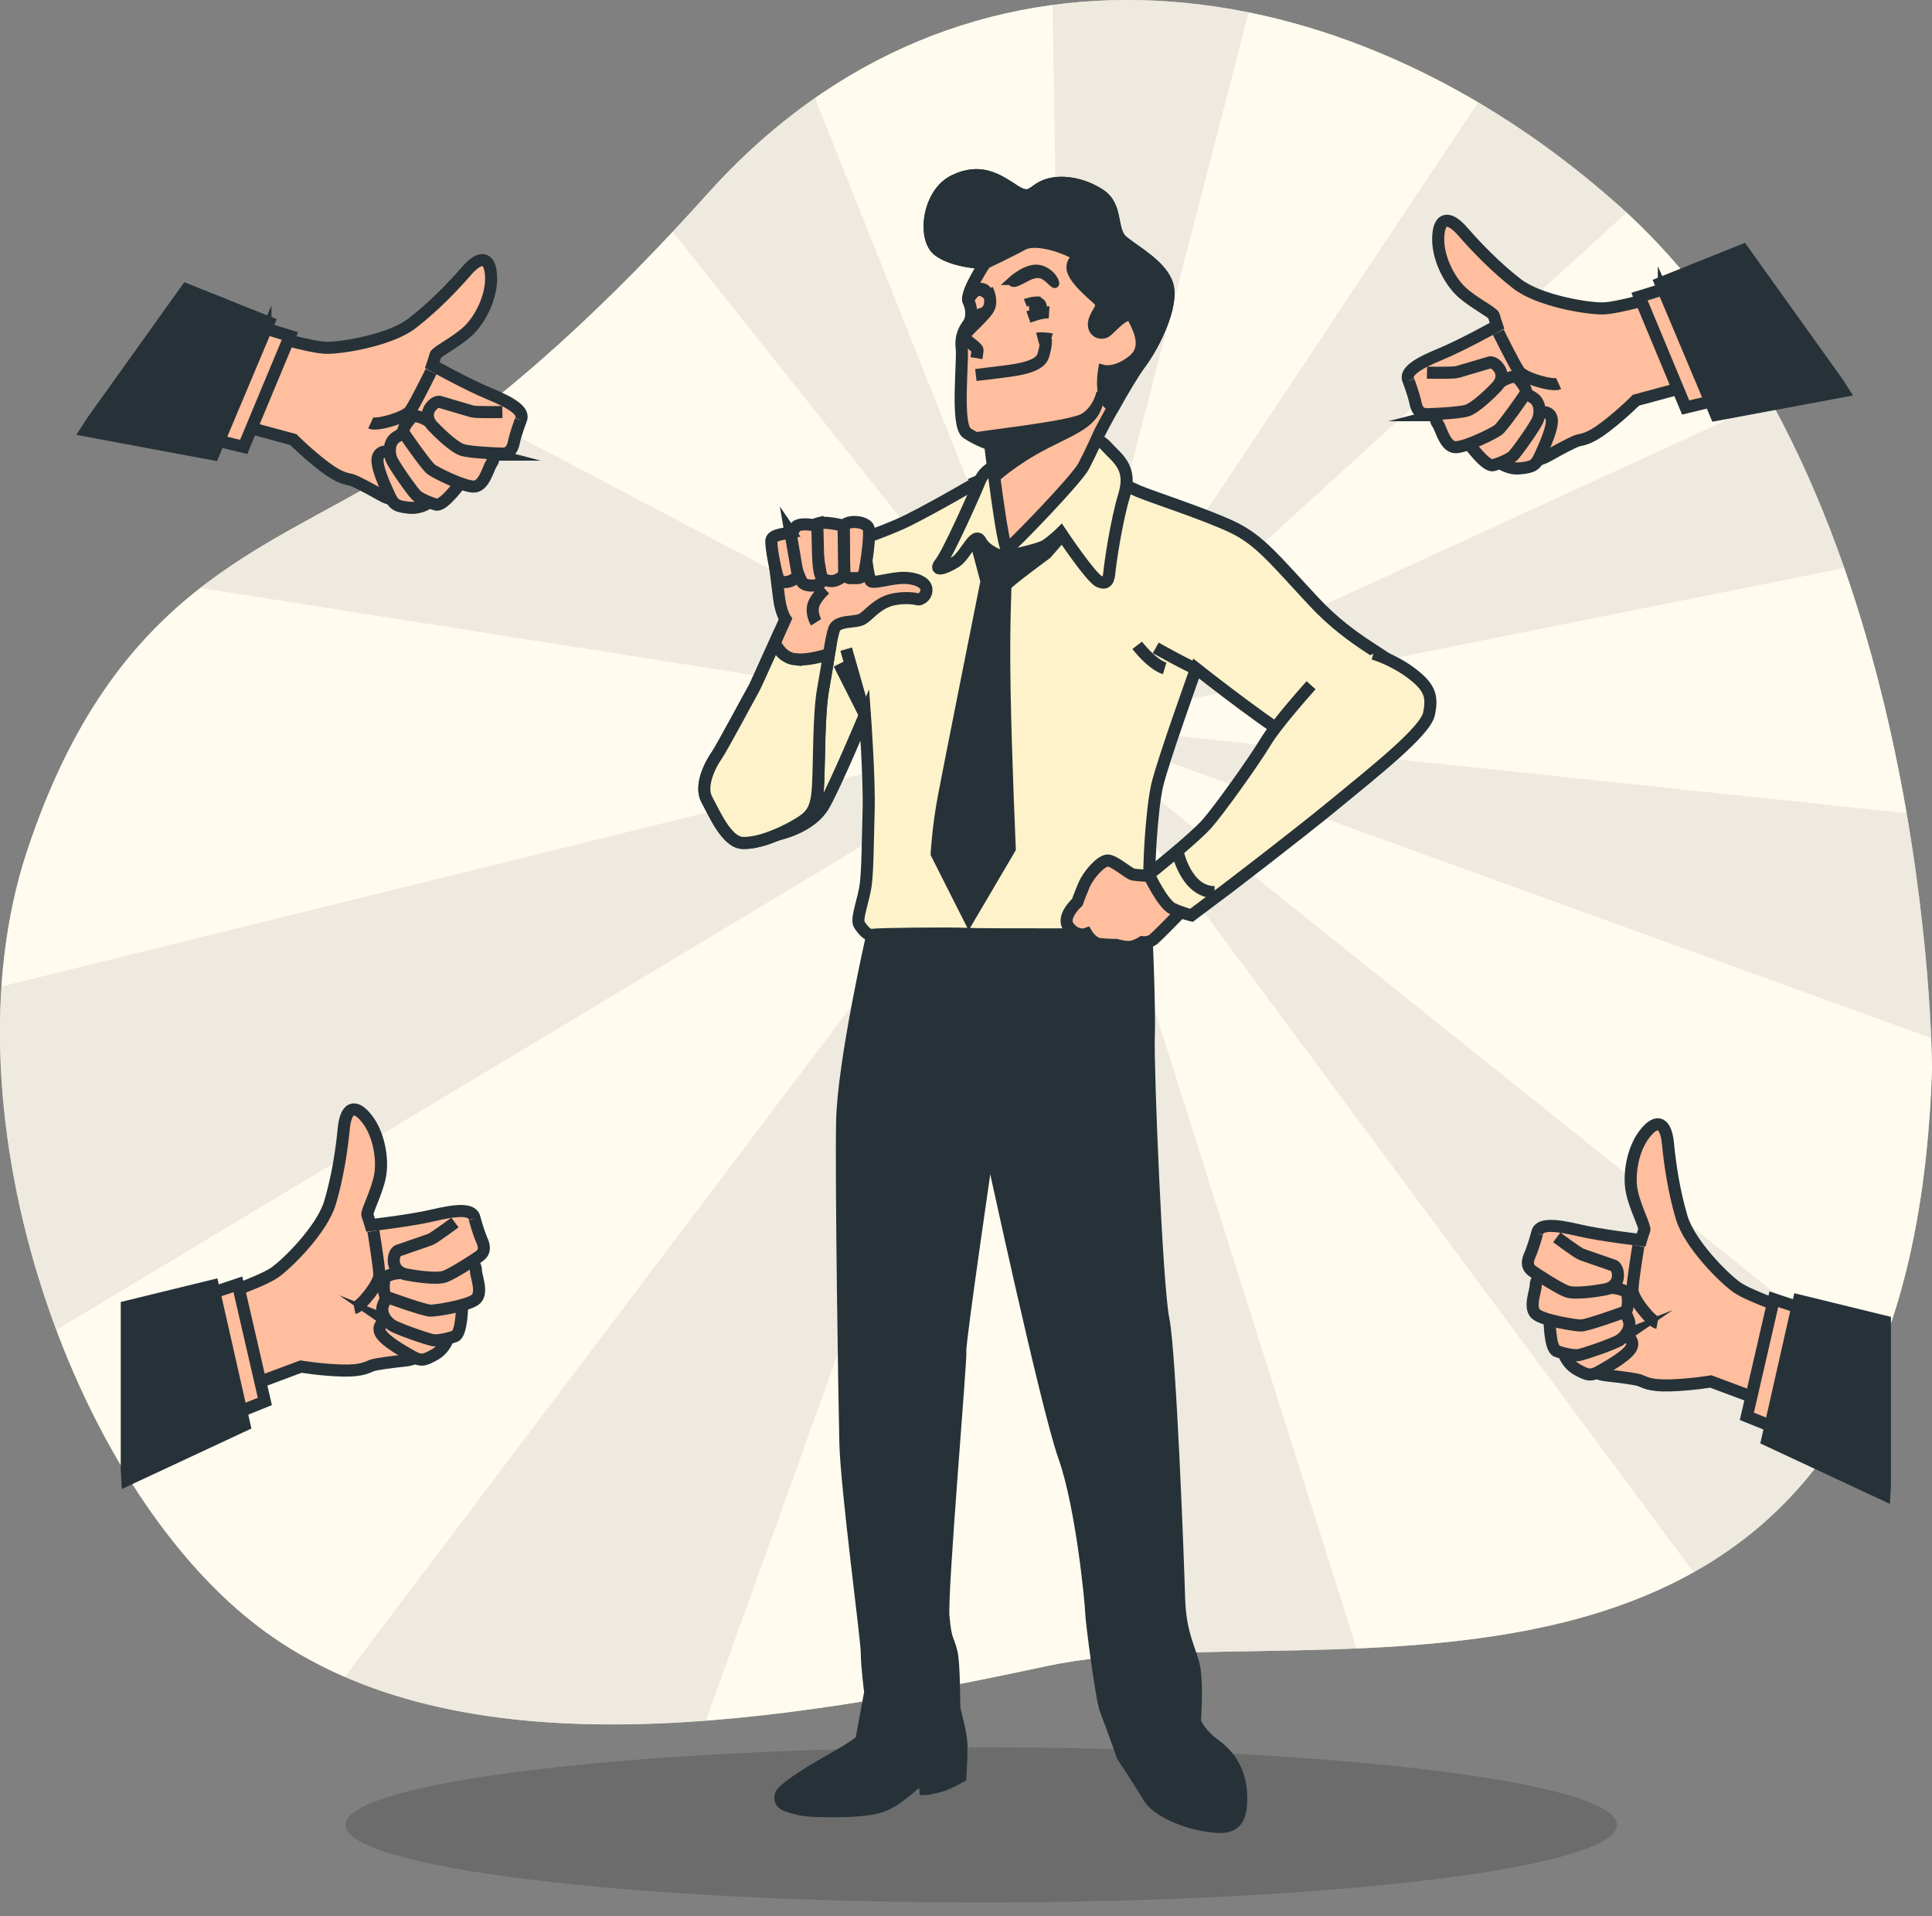 <svg width="120" height="119" viewBox="0 0 120 119" fill="none" xmlns="http://www.w3.org/2000/svg">
<rect x="0" y="0" width="120" height="119" fill="#808080" stroke="none"/>
<g clip-path="url(#clip0_134_12507)">
<path d="M120 66.374C120 66.374 119.979 30.095 100.552 12.768C83.4 -2.528 59.786 -5.635 43.929 12.052C38.279 18.354 31.447 24.921 24.35 29.325C16.393 34.263 7.092 36.518 1.676 52.867C-3.74 69.216 4.646 93.187 16.946 101.674C29.246 110.161 48.519 107.008 65.076 103.458C81.631 99.908 118.556 111.394 120 66.376V66.374Z" fill="#FEF2CA"/>
<path opacity="0.7" d="M120 66.374C120 66.374 119.979 30.095 100.552 12.768C83.4 -2.528 59.786 -5.635 43.929 12.052C38.279 18.354 31.447 24.921 24.35 29.325C16.393 34.263 7.092 36.518 1.676 52.867C-3.74 69.216 4.646 93.187 16.946 101.674C29.246 110.161 48.519 107.008 65.076 103.458C81.631 99.908 118.556 111.394 120 66.376V66.374Z" fill="white"/>
<path opacity="0.16" d="M60.943 118.151C82.751 118.151 100.429 115.995 100.429 113.335C100.429 110.675 82.751 108.519 60.943 108.519C39.136 108.519 21.457 110.675 21.457 113.335C21.457 115.995 39.136 118.151 60.943 118.151Z" fill="black"/>
<path opacity="0.07" d="M100.552 12.765C97.788 10.299 94.853 8.15 91.81 6.356L66.114 44.972L101.034 13.206C100.874 13.054 100.715 12.91 100.55 12.763L100.552 12.765ZM77.557 0.77C73.487 -0.057 69.384 -0.232 65.373 0.309L66.117 44.974L77.557 0.77ZM50.625 6.085C48.278 7.723 46.035 9.702 43.93 12.053C43.232 12.832 42.514 13.615 41.78 14.4L66.114 44.974L50.625 6.085ZM29.542 25.706C27.836 27.019 26.101 28.237 24.35 29.323C20.497 31.712 16.329 33.475 12.439 36.515L66.114 44.972L29.542 25.706ZM0.093 61.264C-0.375 68.232 0.945 75.775 3.502 82.597L66.117 44.974L0.093 61.264ZM66.117 44.974L21.416 104.138C27.921 106.964 35.736 107.474 43.84 106.861L66.12 44.974H66.117ZM66.117 44.974L68.243 102.966C72.836 102.475 78.448 102.627 84.26 102.377L66.114 44.974H66.117ZM116.299 85.158L66.114 44.974L105.186 97.645C109.737 95.1 113.637 91.189 116.299 85.158ZM118.423 50.501L66.117 44.974L119.952 64.469C119.844 61.84 119.499 56.71 118.423 50.501ZM109.951 24.841L66.117 44.974L114.551 35.275C113.318 31.74 111.807 28.203 109.948 24.841H109.951Z" fill="black"/>
<path d="M103.345 18.292C103.345 18.292 100.539 19.144 99.543 19.154C98.547 19.165 95.581 18.673 94.232 17.63C92.884 16.588 91.686 15.334 90.85 14.374C90.013 13.416 89.39 13.458 89.331 14.709C89.269 15.957 89.998 17.396 90.757 18.107C91.517 18.817 92.739 19.401 92.791 19.615C92.842 19.829 92.981 20.233 92.981 20.233C92.981 20.233 90.788 21.451 89.468 21.994C88.147 22.537 87.179 23.077 87.493 23.657C87.807 24.236 88.633 24.9 89.105 25.417C89.576 25.935 92.222 27.809 93.059 28.064C93.895 28.319 94.57 28.491 94.976 28.499C95.383 28.506 95.504 28.674 96.184 28.288C96.863 27.901 97.664 27.479 97.945 27.379C98.225 27.279 98.624 27.346 99.695 26.527C100.768 25.708 101.613 24.854 101.613 24.854L105.78 23.729L103.345 18.289V18.292Z" fill="#FFBE9D" stroke="#263238" stroke-width="0.75" stroke-miterlimit="10"/>
<path d="M101.832 18.42L104.7 25.309L107.567 24.614L104.301 17.658L101.832 18.42Z" fill="#FFBE9D" stroke="#263238" stroke-width="0.75" stroke-miterlimit="10"/>
<path d="M108.25 15.537L103.141 17.584L106.585 25.767L114.477 24.295L114.122 23.741L108.25 15.537Z" fill="#263238" stroke="#263238" stroke-width="0.75" stroke-miterlimit="10"/>
<path d="M93.062 20.627C93.062 20.627 94.046 22.635 94.357 23.067C94.666 23.5 96.43 23.997 96.808 23.824" stroke="#263238" stroke-width="0.75" stroke-miterlimit="10"/>
<path d="M95.63 25.621C95.63 25.621 96.214 25.454 96.366 25.948C96.518 26.442 95.926 27.719 95.651 28.319C95.375 28.919 95.185 29.004 94.441 29.083C93.694 29.166 93.205 28.762 93.205 28.762C93.205 28.762 94.011 28.134 94.132 27.948C94.25 27.763 95.63 25.621 95.63 25.621Z" fill="#FFBE9D" stroke="#263238" stroke-width="0.75" stroke-miterlimit="10"/>
<path d="M91.19 27.49C91.19 27.49 92.284 29.019 92.745 28.89C93.205 28.761 93.774 28.504 93.983 28.306C94.191 28.105 95.373 26.457 95.53 26.043C95.687 25.629 95.677 24.985 95.226 24.704L94.776 24.424C94.776 24.424 94.173 25.057 93.342 25.649C92.51 26.244 90.925 26.975 90.896 27.147C90.868 27.317 91.19 27.49 91.19 27.49Z" fill="#FFBE9D" stroke="#263238" stroke-width="0.75" stroke-miterlimit="10"/>
<path d="M89.218 25.785C89.218 25.785 89.089 26.027 89.303 26.326C89.517 26.625 89.761 27.806 90.438 27.773C91.118 27.739 92.745 26.926 93.043 26.712C93.342 26.498 94.652 24.606 94.771 24.421C94.889 24.236 94.462 23.638 94.228 23.453C93.996 23.268 93.35 23.631 93.35 23.631C93.35 23.631 90.745 25.394 89.216 25.785H89.218Z" fill="#FFBE9D" stroke="#263238" stroke-width="0.75" stroke-miterlimit="10"/>
<path d="M88.634 23.142C88.634 23.142 90.269 23.178 90.516 23.103C90.763 23.029 92.547 22.503 92.547 22.503C92.547 22.503 92.817 22.46 93.103 22.859C93.388 23.258 93.255 23.703 92.972 24.007C92.688 24.311 91.633 25.366 91.082 25.51C90.531 25.654 89.115 25.711 88.675 25.726C88.232 25.742 88.011 25.5 87.916 25.013C87.82 24.529 87.496 23.657 87.496 23.657" fill="#FFBE9D"/>
<path d="M88.634 23.142C88.634 23.142 90.269 23.178 90.516 23.103C90.763 23.029 92.547 22.503 92.547 22.503C92.547 22.503 92.817 22.46 93.103 22.859C93.388 23.258 93.255 23.703 92.972 24.007C92.688 24.311 91.633 25.366 91.082 25.51C90.531 25.654 89.115 25.711 88.675 25.726C88.232 25.742 88.011 25.5 87.916 25.013C87.82 24.529 87.496 23.657 87.496 23.657" stroke="#263238" stroke-width="0.75" stroke-miterlimit="10"/>
<path d="M111.483 81.464C111.483 81.464 108.706 80.525 107.887 79.953C107.071 79.382 104.945 77.258 104.456 75.623C103.967 73.989 103.72 72.274 103.599 71.008C103.475 69.741 102.945 69.414 102.17 70.395C101.392 71.376 101.148 72.969 101.354 73.991C101.557 75.013 102.211 76.197 102.131 76.401C102.049 76.604 101.928 77.013 101.928 77.013C101.928 77.013 99.436 76.728 98.046 76.401C96.656 76.074 95.554 75.95 95.472 76.604C95.389 77.258 95.675 78.28 95.757 78.972C95.84 79.667 96.9 82.731 97.433 83.426C97.966 84.121 98.414 84.651 98.741 84.896C99.068 85.14 99.068 85.346 99.843 85.426C100.62 85.508 101.519 85.629 101.804 85.712C102.09 85.794 102.376 86.08 103.725 86.039C105.074 85.998 106.258 85.794 106.258 85.794L110.302 87.305L111.486 81.464H111.483Z" fill="#FFBE9D" stroke="#263238" stroke-width="0.75" stroke-miterlimit="10"/>
<path d="M110.176 80.688L108.5 87.96L111.236 89.061L112.626 81.504L110.176 80.688Z" fill="#FFBE9D" stroke="#263238" stroke-width="0.75" stroke-miterlimit="10"/>
<path d="M117.074 82.077L111.727 80.769L109.766 89.429L117.04 92.825L117.074 92.168V82.077Z" fill="#263238" stroke="#263238" stroke-width="0.75" stroke-miterlimit="10"/>
<path d="M101.763 77.379C101.763 77.379 101.395 79.585 101.395 80.115C101.395 80.646 102.537 82.077 102.947 82.157" stroke="#263238" stroke-width="0.75" stroke-miterlimit="10"/>
<path d="M100.943 82.934C100.943 82.934 101.515 83.138 101.353 83.629C101.191 84.121 99.963 84.813 99.391 85.14C98.82 85.467 98.614 85.426 97.963 85.058C97.309 84.69 97.147 84.077 97.147 84.077C97.147 84.077 98.168 84.036 98.372 83.954C98.575 83.871 100.946 82.932 100.946 82.932L100.943 82.934Z" fill="#FFBE9D" stroke="#263238" stroke-width="0.75" stroke-miterlimit="10"/>
<path d="M96.245 81.871C96.245 81.871 96.245 83.75 96.695 83.912C97.146 84.075 97.758 84.198 98.044 84.157C98.33 84.116 100.25 83.462 100.618 83.217C100.986 82.973 101.354 82.44 101.149 81.951L100.945 81.462C100.945 81.462 100.088 81.624 99.066 81.624C98.044 81.624 96.33 81.297 96.206 81.421C96.082 81.544 96.247 81.871 96.247 81.871H96.245Z" fill="#FFBE9D" stroke="#263238" stroke-width="0.75" stroke-miterlimit="10"/>
<path d="M95.633 79.338C95.633 79.338 95.388 79.462 95.388 79.827C95.388 80.192 94.899 81.297 95.471 81.665C96.042 82.033 97.839 82.319 98.207 82.319C98.575 82.319 100.74 81.541 100.943 81.462C101.147 81.382 101.147 80.646 101.067 80.36C100.987 80.074 100.251 79.992 100.251 79.992C100.251 79.992 97.105 79.909 95.635 79.338H95.633Z" fill="#FFBE9D" stroke="#263238" stroke-width="0.75" stroke-miterlimit="10"/>
<path d="M96.695 76.846C96.695 76.846 98.003 77.827 98.247 77.909C98.492 77.992 100.25 78.604 100.25 78.604C100.25 78.604 100.495 78.728 100.495 79.217C100.495 79.706 100.127 79.994 99.717 80.074C99.308 80.154 97.838 80.401 97.308 80.198C96.778 79.994 95.591 79.217 95.225 78.972C94.857 78.728 94.816 78.401 95.022 77.951C95.228 77.5 95.472 76.602 95.472 76.602" fill="#FFBE9D"/>
<path d="M96.695 76.846C96.695 76.846 98.003 77.827 98.247 77.909C98.492 77.992 100.25 78.604 100.25 78.604C100.25 78.604 100.495 78.728 100.495 79.217C100.495 79.706 100.127 79.994 99.717 80.074C99.308 80.154 97.838 80.401 97.308 80.198C96.778 79.994 95.591 79.217 95.225 78.972C94.857 78.728 94.816 78.401 95.022 77.951C95.228 77.5 95.472 76.602 95.472 76.602" stroke="#263238" stroke-width="0.75" stroke-miterlimit="10"/>
<path d="M13.467 80.54C13.467 80.54 16.245 79.601 17.064 79.029C17.88 78.458 20.006 76.334 20.495 74.7C20.984 73.065 21.231 71.35 21.352 70.084C21.476 68.817 22.006 68.49 22.781 69.471C23.558 70.452 23.803 72.046 23.597 73.067C23.394 74.089 22.74 75.274 22.82 75.477C22.902 75.68 23.023 76.09 23.023 76.09C23.023 76.09 25.515 75.804 26.905 75.477C28.295 75.15 29.397 75.026 29.479 75.68C29.561 76.334 29.276 77.356 29.193 78.049C29.111 78.744 28.05 81.807 27.517 82.502C26.985 83.197 26.537 83.727 26.21 83.972C25.883 84.216 25.883 84.422 25.108 84.502C24.333 84.582 23.432 84.706 23.146 84.788C22.861 84.87 22.575 85.156 21.226 85.115C19.877 85.074 18.693 84.87 18.693 84.87L14.649 86.381L13.465 80.54H13.467Z" fill="#FFBE9D" stroke="#263238" stroke-width="0.75" stroke-miterlimit="10"/>
<path d="M14.775 79.763L16.451 87.035L13.714 88.139L12.324 80.581L14.775 79.763Z" fill="#FFBE9D" stroke="#263238" stroke-width="0.75" stroke-miterlimit="10"/>
<path d="M7.875 81.153L13.222 79.846L15.183 88.505L7.908 91.901L7.875 91.244V81.153Z" fill="#263238" stroke="#263238" stroke-width="0.75" stroke-miterlimit="10"/>
<path d="M23.192 76.455C23.192 76.455 23.56 78.661 23.56 79.192C23.56 79.722 22.417 81.153 22.008 81.233" stroke="#263238" stroke-width="0.75" stroke-miterlimit="10"/>
<path d="M24.009 82.01C24.009 82.01 23.437 82.214 23.599 82.705C23.762 83.197 24.989 83.89 25.561 84.216C26.132 84.543 26.338 84.502 26.989 84.134C27.643 83.766 27.806 83.153 27.806 83.153C27.806 83.153 26.784 83.112 26.58 83.03C26.377 82.947 24.006 82.008 24.006 82.008L24.009 82.01Z" fill="#FFBE9D" stroke="#263238" stroke-width="0.75" stroke-miterlimit="10"/>
<path d="M28.705 80.947C28.705 80.947 28.705 82.826 28.255 82.989C27.804 83.151 27.192 83.274 26.906 83.233C26.62 83.192 24.7 82.538 24.332 82.293C23.964 82.049 23.596 81.516 23.802 81.027L24.005 80.538C24.005 80.538 24.862 80.7 25.884 80.7C26.906 80.7 28.62 80.373 28.744 80.497C28.867 80.62 28.703 80.947 28.703 80.947H28.705Z" fill="#FFBE9D" stroke="#263238" stroke-width="0.75" stroke-miterlimit="10"/>
<path d="M29.318 78.416C29.318 78.416 29.562 78.54 29.562 78.905C29.562 79.271 30.052 80.375 29.48 80.743C28.909 81.111 27.112 81.397 26.744 81.397C26.375 81.397 24.21 80.62 24.007 80.54C23.804 80.46 23.804 79.724 23.884 79.438C23.963 79.152 24.7 79.07 24.7 79.07C24.7 79.07 27.845 78.987 29.315 78.416H29.318Z" fill="#FFBE9D" stroke="#263238" stroke-width="0.75" stroke-miterlimit="10"/>
<path d="M28.257 75.922C28.257 75.922 26.949 76.903 26.704 76.985C26.46 77.068 24.702 77.68 24.702 77.68C24.702 77.68 24.457 77.804 24.457 78.293C24.457 78.782 24.825 79.071 25.234 79.15C25.644 79.23 27.114 79.477 27.644 79.274C28.174 79.071 29.361 78.293 29.727 78.049C30.095 77.804 30.136 77.477 29.93 77.027C29.724 76.576 29.479 75.678 29.479 75.678" fill="#FFBE9D"/>
<path d="M28.257 75.922C28.257 75.922 26.949 76.903 26.704 76.985C26.46 77.068 24.702 77.68 24.702 77.68C24.702 77.68 24.457 77.804 24.457 78.293C24.457 78.782 24.825 79.071 25.234 79.15C25.644 79.23 27.114 79.477 27.644 79.274C28.174 79.071 29.361 78.293 29.727 78.049C30.095 77.804 30.136 77.477 29.93 77.027C29.724 76.576 29.479 75.678 29.479 75.678" stroke="#263238" stroke-width="0.75" stroke-miterlimit="10"/>
<path d="M16.488 20.738C16.488 20.738 19.294 21.59 20.29 21.601C21.286 21.611 24.252 21.119 25.601 20.077C26.95 19.034 28.149 17.78 28.983 16.82C29.817 15.86 30.443 15.904 30.502 17.155C30.564 18.404 29.835 19.843 29.076 20.553C28.317 21.266 27.094 21.848 27.042 22.061C26.991 22.275 26.852 22.679 26.852 22.679C26.852 22.679 29.045 23.897 30.366 24.44C31.686 24.983 32.654 25.524 32.34 26.103C32.026 26.682 31.2 27.346 30.729 27.864C30.258 28.381 27.611 30.255 26.774 30.51C25.938 30.765 25.264 30.937 24.857 30.945C24.447 30.955 24.329 31.12 23.649 30.734C22.97 30.348 22.169 29.926 21.889 29.825C21.608 29.725 21.209 29.792 20.138 28.973C19.065 28.155 18.22 27.3 18.22 27.3L14.053 26.175L16.488 20.736V20.738Z" fill="#FFBE9D" stroke="#263238" stroke-width="0.75" stroke-miterlimit="10"/>
<path d="M18.006 20.867L15.135 27.756L12.268 27.061L15.537 20.105L18.006 20.867Z" fill="#FFBE9D" stroke="#263238" stroke-width="0.75" stroke-miterlimit="10"/>
<path d="M11.582 17.983L16.694 20.03L13.25 28.213L5.357 26.741L5.713 26.187L11.582 17.983Z" fill="#263238" stroke="#263238" stroke-width="0.75" stroke-miterlimit="10"/>
<path d="M26.773 23.073C26.773 23.073 25.79 25.081 25.478 25.514C25.169 25.946 23.406 26.443 23.027 26.27" stroke="#263238" stroke-width="0.75" stroke-miterlimit="10"/>
<path d="M24.206 28.067C24.206 28.067 23.622 27.9 23.47 28.394C23.318 28.889 23.91 30.165 24.185 30.765C24.461 31.365 24.651 31.45 25.395 31.53C26.142 31.612 26.631 31.208 26.631 31.208C26.631 31.208 25.825 30.58 25.707 30.394C25.588 30.209 24.209 28.067 24.209 28.067H24.206Z" fill="#FFBE9D" stroke="#263238" stroke-width="0.75" stroke-miterlimit="10"/>
<path d="M28.643 29.936C28.643 29.936 27.549 31.465 27.088 31.336C26.627 31.208 26.058 30.95 25.85 30.752C25.641 30.551 24.46 28.904 24.303 28.489C24.146 28.075 24.156 27.431 24.607 27.151L25.057 26.87C25.057 26.87 25.659 27.503 26.491 28.095C27.322 28.69 28.908 29.421 28.936 29.594C28.965 29.764 28.643 29.936 28.643 29.936Z" fill="#FFBE9D" stroke="#263238" stroke-width="0.75" stroke-miterlimit="10"/>
<path d="M30.616 28.232C30.616 28.232 30.744 28.474 30.531 28.772C30.317 29.071 30.073 30.252 29.395 30.219C28.718 30.186 27.089 29.372 26.79 29.158C26.492 28.945 25.181 27.053 25.063 26.867C24.945 26.682 25.372 26.085 25.606 25.899C25.84 25.714 26.484 26.077 26.484 26.077C26.484 26.077 29.089 27.84 30.618 28.232H30.616Z" fill="#FFBE9D" stroke="#263238" stroke-width="0.75" stroke-miterlimit="10"/>
<path d="M31.202 25.588C31.202 25.588 29.567 25.624 29.32 25.549C29.073 25.472 27.289 24.95 27.289 24.95C27.289 24.95 27.019 24.906 26.733 25.305C26.447 25.704 26.581 26.149 26.864 26.453C27.15 26.757 28.203 27.812 28.754 27.956C29.305 28.101 30.721 28.157 31.161 28.173C31.601 28.188 31.825 27.946 31.92 27.459C32.015 26.976 32.34 26.103 32.34 26.103" fill="#FFBE9D"/>
<path d="M31.202 25.588C31.202 25.588 29.567 25.624 29.32 25.549C29.073 25.472 27.289 24.95 27.289 24.95C27.289 24.95 27.019 24.906 26.733 25.305C26.447 25.704 26.581 26.149 26.864 26.453C27.15 26.757 28.203 27.812 28.754 27.956C29.305 28.101 30.721 28.157 31.161 28.173C31.601 28.188 31.825 27.946 31.92 27.459C32.015 26.976 32.34 26.103 32.34 26.103" stroke="#263238" stroke-width="0.75" stroke-miterlimit="10"/>
<path d="M54.18 58.053C54.18 58.053 52.378 65.946 52.306 69.658C52.236 73.37 52.44 86.748 52.509 89.618C52.579 92.489 53.84 101.805 53.84 102.644C53.84 103.483 54.051 105.095 54.051 105.095L53.49 108.107C53.49 108.107 53.001 108.526 51.74 109.226C50.478 109.927 49.008 110.838 48.589 111.327C48.37 111.582 48.468 111.976 48.779 112.097C49.176 112.249 49.729 112.413 50.339 112.449C51.529 112.519 53.49 112.519 54.54 112.238C55.591 111.958 56.432 111.049 56.922 110.696L57.411 110.346L57.48 111.116C57.48 111.116 57.55 111.116 58.18 110.977C58.811 110.838 59.65 110.346 59.65 110.346C59.65 110.346 59.72 109.157 59.72 108.454C59.72 107.751 59.37 106.493 59.3 106.212C59.231 105.931 59.3 103.411 59.089 102.569C58.878 101.73 58.739 101.939 58.6 100.399C58.461 98.86 59.72 84.293 59.65 83.873C59.581 83.453 61.434 70.824 61.434 70.824C61.434 70.824 64.974 87.304 66.094 90.455C67.213 93.606 67.775 99.699 67.775 100.119C67.775 100.538 68.405 105.512 68.686 106.212C68.966 106.912 69.736 109.082 69.736 109.082C69.736 109.082 70.856 110.763 71.347 111.602C71.837 112.442 73.518 113.144 74.779 113.353C76.04 113.564 77.021 113.633 77.091 111.952C77.16 110.272 76.529 109.152 75.479 108.382C74.429 107.612 74.218 106.912 74.218 106.912C74.218 106.912 74.357 105.02 74.218 103.831C74.079 102.642 73.306 101.73 73.237 99.28C73.168 96.829 72.676 83.942 72.256 81.911C71.837 79.88 71.283 66.291 71.353 64.401C71.422 62.509 71.178 57.242 71.178 57.242L54.126 57.047L54.177 58.048L54.18 58.053Z" fill="#263238" stroke="#263238" stroke-width="0.75" stroke-miterlimit="10"/>
<path d="M60.874 29.84C60.874 29.84 58.271 31.375 56.428 32.299C54.585 33.22 52.337 33.74 52.106 34.258C51.874 34.775 47.9 43.247 47.15 44.4C46.401 45.553 44.615 47.801 44.96 49.067C45.305 50.334 46.746 52.064 47.668 51.948C48.589 51.832 50.433 51.315 51.184 49.989C51.933 48.663 53.72 44.4 53.72 44.4C53.72 44.4 54.008 48.377 53.952 50.336C53.895 52.295 53.895 53.909 53.779 54.888C53.663 55.868 53.146 57.078 53.375 57.423C53.604 57.768 53.892 58.116 54.181 58.056C54.469 58 58.791 57.941 60.117 58C61.443 58.056 67.435 58 68.702 58.056C69.968 58.113 71.065 57.48 71.181 57.251C71.297 57.022 71.526 56.674 71.412 55.407C71.297 54.141 71.528 50.28 71.873 48.781C72.218 47.283 74.293 41.52 74.293 41.52C74.293 41.52 79.768 45.842 80.919 46.187C82.072 46.532 85.185 46.014 86.219 44.745C87.254 43.476 87.602 42.498 86.969 41.633C86.335 40.768 84.029 39.962 81.609 37.367C79.189 34.775 78.268 33.565 76.594 32.757C74.924 31.951 71.523 30.855 70.717 30.51C69.912 30.165 69.68 29.992 69.163 29.761C68.645 29.529 67.433 29.068 65.185 29.011C62.938 28.955 60.871 29.838 60.871 29.838L60.874 29.84Z" fill="#FEF2CA" stroke="#263238" stroke-width="0.75" stroke-miterlimit="10"/>
<path d="M52.558 40.315C52.638 40.593 53.719 44.398 53.719 44.398L52.123 41.229" stroke="#263238" stroke-width="0.75" stroke-miterlimit="10"/>
<path d="M74.29 41.517C74.048 41.506 71.785 40.237 71.785 40.237" stroke="#263238" stroke-width="0.75" stroke-miterlimit="10"/>
<path d="M70.631 40.078C70.631 40.078 71.545 41.27 72.34 41.509" stroke="#263238" stroke-width="0.75" stroke-miterlimit="10"/>
<path d="M60.551 33.375L61.274 36.106C61.274 36.106 58.983 47.556 58.623 49.485C58.262 51.413 58.18 53.019 58.18 53.019L60.188 56.996L62.718 52.697C62.718 52.697 62.476 47.273 62.396 42.933C62.316 38.593 62.476 36.505 62.438 36.384C62.396 36.263 64.968 34.377 64.968 34.377C64.968 34.377 66.453 32.729 66.536 32.448C66.615 32.168 65.49 32.528 65.251 32.77C65.009 33.012 64.286 33.452 63.243 33.252C62.198 33.051 60.834 31.885 60.633 32.448C60.432 33.01 60.553 33.373 60.553 33.373L60.551 33.375Z" fill="#263238" stroke="#263238" stroke-width="0.75" stroke-miterlimit="10"/>
<path d="M62.277 28.716C62.156 28.796 61.194 29.038 60.872 29.841C60.55 30.644 58.903 34.341 58.421 34.943C57.94 35.545 58.702 35.303 59.345 34.902C59.989 34.5 60.55 32.933 60.913 33.617C61.273 34.3 62.319 34.583 62.319 34.583C62.319 34.583 64.489 34.181 64.97 33.859C65.451 33.538 65.894 33.095 65.894 33.095C65.894 33.095 67.743 35.867 68.265 36.109C68.788 36.351 68.867 35.95 68.909 35.507C68.95 35.064 69.31 32.454 69.833 30.727C70.355 28.999 69.351 28.435 68.708 27.712C68.064 26.989 67.341 27.47 66.618 27.552C65.894 27.632 62.277 28.719 62.277 28.719V28.716Z" fill="#FEF2CA" stroke="#263238" stroke-width="0.75" stroke-miterlimit="10"/>
<path d="M61.177 16.344C61.177 16.344 59.92 18.249 60.155 18.715C60.386 19.181 60.386 19.783 60.155 20.11C59.923 20.434 59.642 20.854 59.735 21.644C59.828 22.435 59.364 26.432 60.059 26.898C60.757 27.364 61.501 27.596 61.501 27.596C61.501 27.596 62.291 34.291 62.569 34.103C62.847 33.918 66.845 29.828 67.311 28.942C67.777 28.059 68.333 26.803 68.333 26.803C68.333 26.803 69.914 23.781 70.843 22.527C71.772 21.274 72.843 18.947 72.516 17.739C72.192 16.529 70.516 15.646 69.726 14.995C68.935 14.344 69.448 12.856 68.331 12.112C67.216 11.368 65.867 11.183 64.984 11.507C64.101 11.831 64.055 12.529 62.984 11.831C61.916 11.134 60.891 10.436 59.264 11.226C57.637 12.017 57.31 14.807 58.288 15.551C59.264 16.295 61.172 16.341 61.172 16.341L61.177 16.344Z" fill="#FFBE9D" stroke="#263238" stroke-width="0.75" stroke-miterlimit="10"/>
<path d="M69.73 14.995C68.939 14.344 69.452 12.856 68.334 12.112C67.22 11.368 65.871 11.183 64.988 11.507C64.105 11.831 64.059 12.529 62.988 11.831C61.919 11.134 60.895 10.436 59.268 11.226C57.641 12.017 57.314 14.807 58.292 15.551C59.268 16.295 61.175 16.341 61.175 16.341C61.175 16.341 62.571 15.69 63.5 15.18C64.429 14.668 66.522 15.505 66.893 15.832C67.263 16.156 66.707 15.924 66.615 16.529C66.522 17.134 67.683 18.11 68.195 18.576C68.708 19.042 68.103 19.366 67.964 19.971C67.825 20.576 68.383 20.808 68.708 20.576C69.032 20.344 70.057 19.042 70.427 19.786C70.798 20.53 71.357 21.644 70.335 22.435C69.313 23.225 68.569 23.04 68.569 23.04C68.569 23.04 68.234 25.052 69.202 25.212C69.719 24.283 70.371 23.173 70.847 22.53C71.776 21.274 72.847 18.949 72.52 17.742C72.196 16.532 70.52 15.649 69.73 14.998V14.995Z" fill="#263238" stroke="#263238" stroke-width="0.75" stroke-miterlimit="10"/>
<path d="M63.688 18.808C63.688 18.808 64.153 18.622 64.617 18.669" stroke="#263238" stroke-width="0.5" stroke-miterlimit="10"/>
<path d="M61.307 19.266C61.307 19.266 60.901 19.351 60.648 19.503" stroke="#263238" stroke-width="0.5" stroke-miterlimit="10"/>
<path d="M61.323 17.997C61.323 17.997 61.612 18.522 61.46 19.029C61.308 19.537 59.871 20.669 59.887 20.89C59.905 21.109 60.731 21.567 60.716 21.753C60.7 21.938 60.649 22.242 60.649 22.242" stroke="#263238" stroke-width="0.75" stroke-miterlimit="10"/>
<path d="M64.468 19.452C64.636 19.452 64.772 19.285 64.772 19.078C64.772 18.872 64.636 18.705 64.468 18.705C64.3 18.705 64.164 18.872 64.164 19.078C64.164 19.285 64.3 19.452 64.468 19.452Z" fill="#263238" stroke="#263238" stroke-width="0.5" stroke-miterlimit="10"/>
<path d="M63.877 19.688C63.928 19.67 64.672 19.367 65.162 19.4" stroke="#263238" stroke-width="0.75" stroke-miterlimit="10"/>
<path d="M62.803 17.448C62.803 17.448 63.799 16.524 64.574 16.709C65.346 16.897 65.64 17.638 65.516 17.641C65.392 17.644 65.004 17.067 64.576 17.026C64.152 16.982 63.853 17.183 63.49 17.368C63.127 17.551 62.898 17.685 62.805 17.448H62.803Z" fill="#263238" stroke="#263238" stroke-width="0.5" stroke-miterlimit="10"/>
<path d="M61.39 18.182C61.39 18.108 61.272 17.76 60.816 17.827C60.361 17.894 60.013 18.723 60.152 18.715C60.291 18.707 60.443 18.182 60.798 18.131C61.154 18.079 61.39 18.638 61.39 18.182Z" fill="#263238" stroke="#263238" stroke-width="0.5" stroke-miterlimit="10"/>
<path d="M60.613 23.289C60.613 23.289 61.339 23.204 62.287 23.085C63.234 22.967 64.57 22.782 64.789 22.105C65.007 21.427 64.959 21.072 64.959 21.072" stroke="#263238" stroke-width="0.75" stroke-miterlimit="10"/>
<path d="M64.451 21.024C64.518 21.006 65.059 21.006 65.28 21.075" stroke="#263238" stroke-width="0.75" stroke-miterlimit="10"/>
<path d="M68.352 24.365C68.352 24.365 68.172 25.364 67.328 25.902C66.483 26.44 60.282 27.055 60.485 27.133C60.689 27.21 61.5 27.596 61.5 27.596L61.742 29.797C61.742 29.797 62.921 28.669 64.97 27.619C67.019 26.569 68.301 26.211 68.352 24.365Z" fill="#263238" stroke="#263238" stroke-width="0.5" stroke-miterlimit="10"/>
<path d="M71.813 54.425C71.813 54.425 70.659 54.368 70.371 54.309C70.083 54.252 69.161 53.387 68.757 53.444C68.353 53.501 67.604 54.309 67.316 54.999C67.027 55.691 66.911 56.036 66.911 56.036C66.911 56.036 65.874 56.958 66.394 57.591C66.911 58.224 67.488 57.995 67.488 57.995C67.488 57.995 67.833 58.572 68.294 58.629C68.754 58.685 69.331 58.685 69.331 58.685C69.331 58.685 69.908 58.858 70.253 58.801C70.598 58.744 70.945 58.513 70.945 58.513C70.945 58.513 71.349 58.569 71.638 58.34C71.849 58.17 72.873 57.128 73.398 56.587C73.586 56.394 73.713 56.265 73.713 56.265L71.81 54.422L71.813 54.425Z" fill="#FFBE9D" stroke="#263238" stroke-width="0.75" stroke-miterlimit="10"/>
<path d="M81.435 42.555C81.435 42.555 79.303 44.918 78.611 46.071C77.918 47.224 75.787 50.221 74.981 51.142C74.175 52.064 71.352 54.311 71.352 54.311C71.352 54.311 72.216 56.154 72.85 56.443C73.483 56.731 74.003 56.847 74.003 56.847L76.307 55.117C76.307 55.117 80.686 51.776 82.992 49.873C85.296 47.971 88.524 45.435 88.756 44.341C88.988 43.247 88.813 42.67 87.662 41.806C86.509 40.941 85.299 40.596 85.299 40.596" fill="#FEF2CA"/>
<path d="M81.435 42.555C81.435 42.555 79.303 44.918 78.611 46.071C77.918 47.224 75.787 50.221 74.981 51.142C74.175 52.064 71.352 54.311 71.352 54.311C71.352 54.311 72.216 56.154 72.85 56.443C73.483 56.731 74.003 56.847 74.003 56.847L76.307 55.117C76.307 55.117 80.686 51.776 82.992 49.873C85.296 47.971 88.524 45.435 88.756 44.341C88.988 43.247 88.813 42.67 87.662 41.806C86.509 40.941 85.299 40.596 85.299 40.596" stroke="#263238" stroke-width="0.75" stroke-miterlimit="10"/>
<path d="M73.137 52.869C73.137 52.869 73.654 55.405 75.441 55.405" stroke="#263238" stroke-width="0.75" stroke-miterlimit="10"/>
<path d="M48.03 34.198C48.03 34.198 48.269 36.224 48.388 37.138C48.506 38.052 48.784 38.448 48.784 38.448C48.784 38.448 46.918 42.618 46.838 42.739C46.758 42.858 44.812 46.513 44.495 46.951C44.179 47.388 43.422 48.779 43.901 49.651C44.377 50.524 45.131 52.313 46.125 52.352C47.119 52.39 48.509 51.795 49.461 51.239C50.414 50.683 50.733 50.326 50.813 48.737C50.892 47.149 50.851 44.289 51.129 42.778C51.407 41.27 51.605 39.679 51.804 39.084C52.002 38.489 53.155 38.688 53.552 38.448C53.948 38.209 54.306 37.694 55.021 37.375C55.737 37.058 56.731 37.135 56.968 37.215C57.207 37.295 57.642 36.937 57.524 36.499C57.405 36.062 56.61 35.825 55.814 35.905C55.019 35.985 54.306 36.221 54.105 36.103C53.907 35.985 53.709 33.879 53.709 33.879C53.709 33.879 50.887 34.118 49.896 34.157C48.905 34.196 48.03 34.196 48.03 34.196V34.198Z" fill="#FFBE9D" stroke="#263238" stroke-width="0.75" stroke-miterlimit="10"/>
<path d="M52.399 32.649C52.399 32.649 52.437 35.269 52.437 35.509C52.437 35.748 52.677 35.946 52.875 35.905C53.073 35.867 53.59 36.065 53.709 35.468C53.827 34.873 54.067 33.202 53.948 32.806C53.83 32.409 52.757 32.25 52.399 32.646V32.649Z" fill="#FFBE9D" stroke="#263238" stroke-width="0.75" stroke-miterlimit="10"/>
<path d="M52.397 32.648C52.397 32.648 51.126 32.332 50.768 32.53C50.41 32.728 50.966 35.55 51.007 35.786C51.048 36.023 51.602 36.144 51.841 36.065C52.081 35.985 52.436 35.825 52.436 35.508C52.436 35.192 52.397 32.648 52.397 32.648Z" fill="#FFBE9D" stroke="#263238" stroke-width="0.75" stroke-miterlimit="10"/>
<path d="M50.492 32.61C50.492 32.61 49.658 32.45 49.419 32.728C49.179 33.007 49.102 33.403 49.179 34.119C49.259 34.834 49.656 35.905 49.815 36.145C49.975 36.384 50.489 36.422 50.809 36.304C51.125 36.186 51.007 35.787 51.007 35.787C51.007 35.787 50.847 35.627 50.809 34.397C50.77 33.166 50.77 32.53 50.77 32.53L50.492 32.61Z" fill="#FFBE9D" stroke="#263238" stroke-width="0.75" stroke-miterlimit="10"/>
<path d="M49.101 33.087C48.941 33.125 47.948 33.166 47.909 33.563C47.871 33.959 48.226 35.828 48.385 36.026C48.545 36.224 48.98 36.145 49.14 36.065C49.299 35.985 49.577 35.867 49.536 35.627C49.498 35.388 49.099 33.084 49.099 33.084L49.101 33.087Z" fill="#FFBE9D" stroke="#263238" stroke-width="0.75" stroke-miterlimit="10"/>
<path d="M49.42 40.951C48.715 40.879 48.323 40.331 48.125 39.916C47.579 41.131 46.884 42.668 46.838 42.737C46.758 42.856 44.812 46.511 44.495 46.949C44.179 47.386 43.422 48.776 43.901 49.649C44.377 50.522 45.131 52.311 46.125 52.349C47.119 52.388 48.509 51.794 49.461 51.237C50.414 50.681 50.733 50.324 50.813 48.735C50.892 47.147 50.851 44.287 51.129 42.776C51.266 42.035 51.384 41.278 51.49 40.624C50.874 40.817 50.053 41.013 49.42 40.948V40.951Z" fill="#FEF2CA" stroke="#263238" stroke-width="0.75" stroke-miterlimit="10"/>
<path d="M51.247 36.582C51.247 36.582 50.573 37.177 50.493 37.694C50.413 38.212 50.691 38.647 50.691 38.647" fill="#FFBE9D"/>
<path d="M51.247 36.582C51.247 36.582 50.573 37.177 50.493 37.694C50.413 38.212 50.691 38.647 50.691 38.647" stroke="#263238" stroke-width="0.75" stroke-miterlimit="10"/>
</g>
<defs>
<clipPath id="clip0_134_12507">
<rect width="120" height="118.152" fill="white"/>
</clipPath>
</defs>
</svg>
